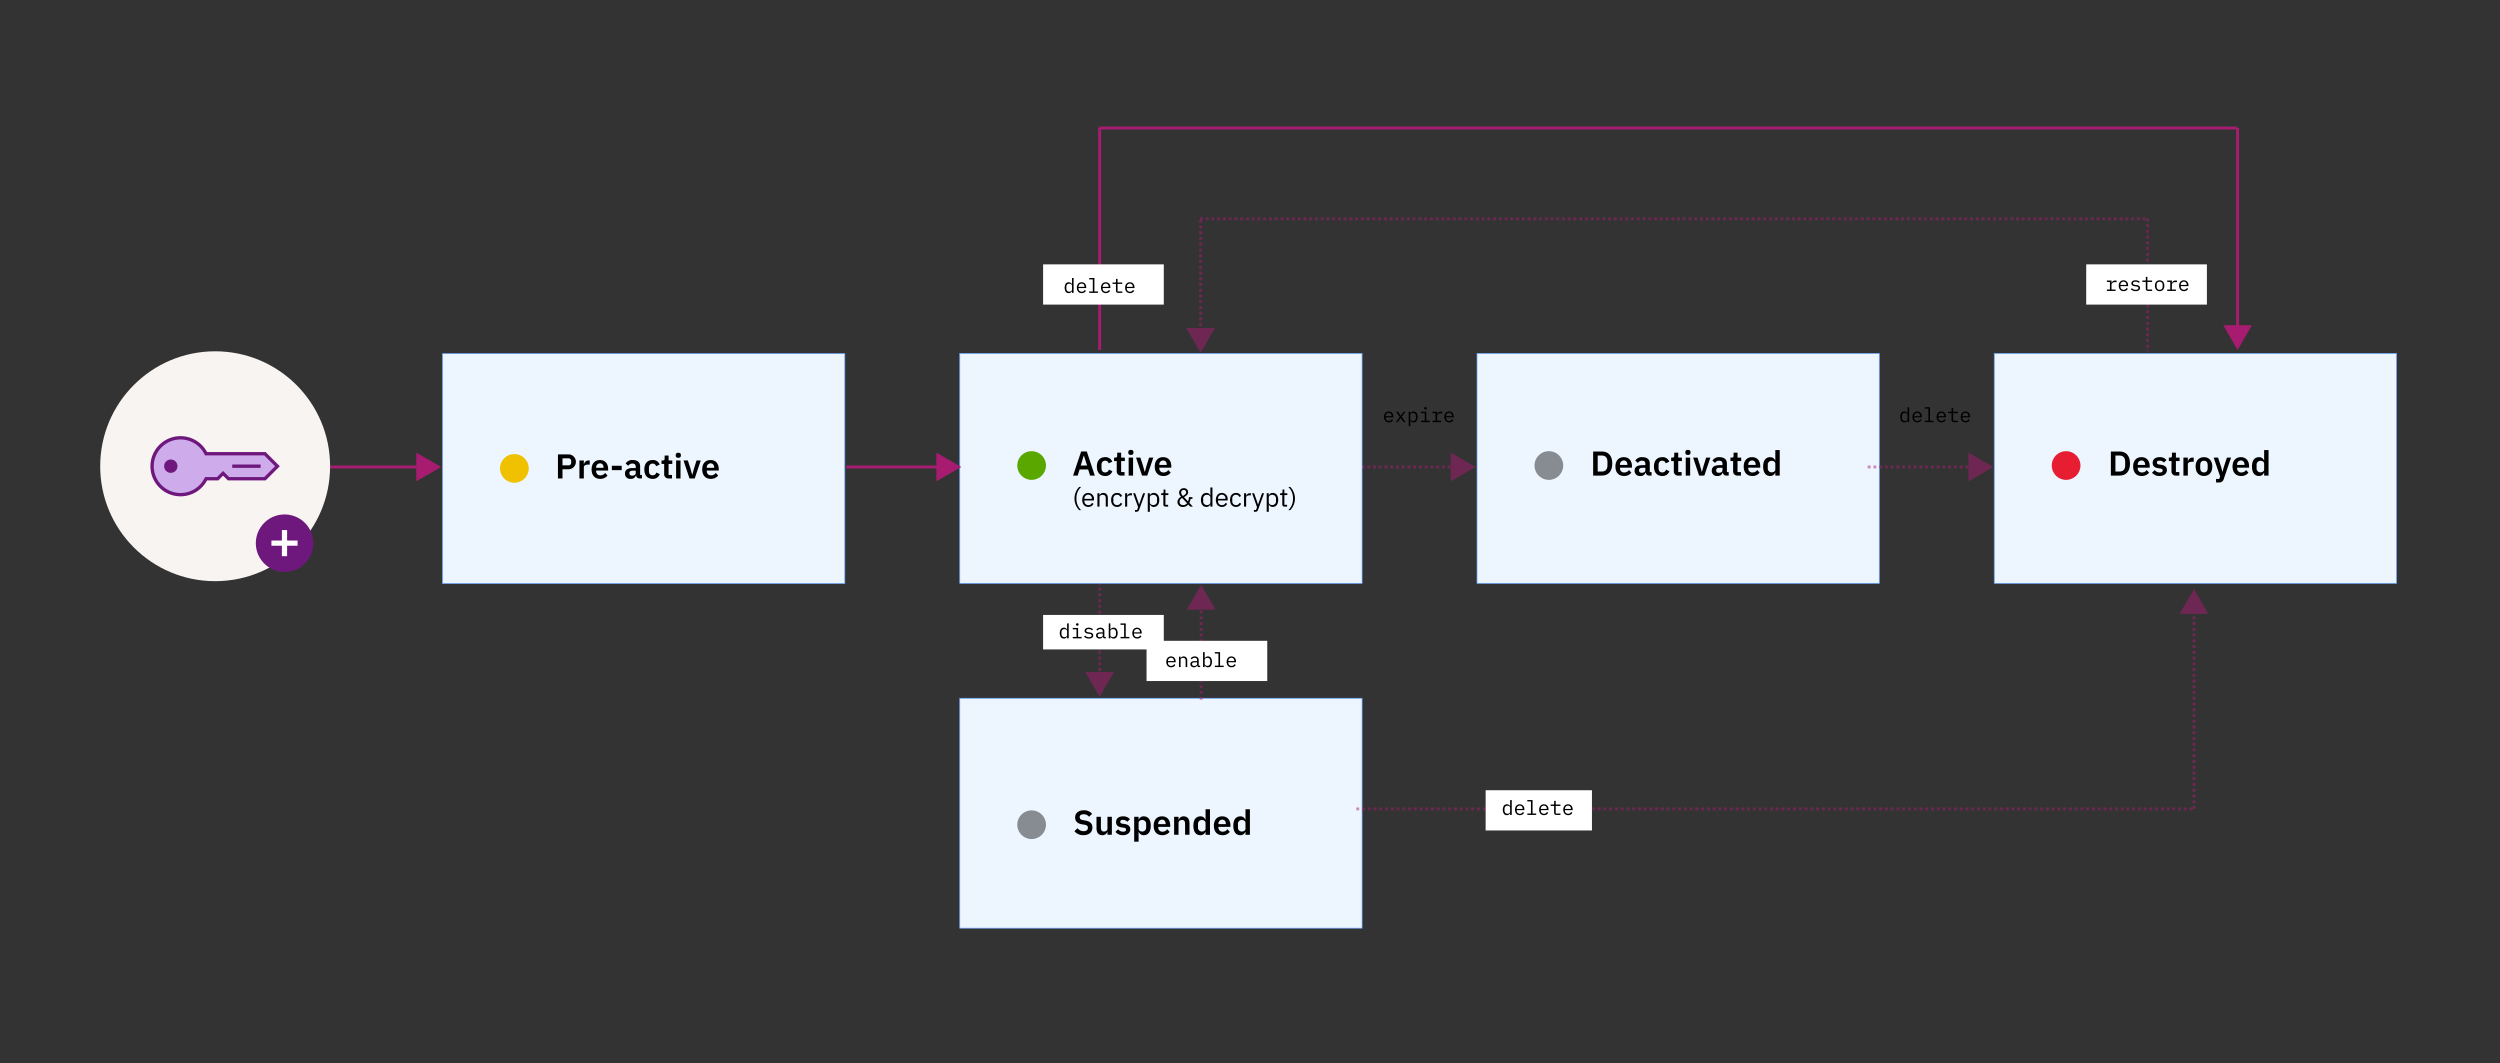 <svg xmlns="http://www.w3.org/2000/svg" width="870" height="370" viewBox="0 0 870 370"><rect x="0" y="0" width="870" height="370" fill="#333333" stroke="none"/><defs><style>.cls-1,.cls-13{opacity:0.5;}.cls-13,.cls-2,.cls-9{fill:none;}.cls-13,.cls-14,.cls-2,.cls-9{stroke:#a71c71;}.cls-13,.cls-14,.cls-2,.cls-4,.cls-9{stroke-miterlimit:10;}.cls-13,.cls-2{stroke-dasharray:1 1;}.cls-14,.cls-3{fill:#a71c71;}.cls-4{fill:#edf5ff;stroke:#69a6ff;stroke-width:0.25px;}.cls-5{fill:#efc100;}.cls-6{fill:#5aa700;}.cls-7{fill:#e71d32;}.cls-8{fill:#868c91;}.cls-10{fill:#f8f4f2;}.cls-11{fill:#fff;}.cls-12{fill:#6e177d;}.cls-15{fill:#ceaceb;}</style></defs><title>key-states</title><g id="Visual"><g class="cls-1"><line class="cls-2" x1="382.677" y1="188.5" x2="382.677" y2="235.324"/><polygon class="cls-3" points="377.691 233.865 382.677 242.5 387.664 233.865 377.691 233.865"/></g><g class="cls-1"><line class="cls-2" x1="469.811" y1="162.5" x2="506.324" y2="162.5"/><polygon class="cls-3" points="504.865 167.486 513.5 162.5 504.865 157.514 504.865 167.486"/></g><rect class="cls-4" x="334" y="243" width="140" height="80"/><rect class="cls-4" x="334" y="123" width="140" height="80"/><rect class="cls-4" x="154" y="123.07" width="140" height="80"/><rect class="cls-4" x="514" y="123" width="140" height="80"/><rect class="cls-4" x="694" y="123" width="140" height="80"/><circle class="cls-5" cx="179" cy="163" r="5"/><circle class="cls-6" cx="359" cy="162" r="5"/><circle class="cls-7" cx="719" cy="162" r="5"/><circle class="cls-8" cx="539" cy="162" r="5"/><line class="cls-3" x1="113.5" y1="162.5" x2="153.5" y2="162.5"/><line class="cls-9" x1="113.5" y1="162.5" x2="146.324" y2="162.5"/><polygon class="cls-3" points="144.865 167.486 153.5 162.5 144.865 157.514 144.865 167.486"/><line class="cls-3" x1="294.496" y1="162.5" x2="334.5" y2="162.5"/><line class="cls-9" x1="294.496" y1="162.5" x2="327.324" y2="162.5"/><polygon class="cls-3" points="325.865 167.486 334.5 162.5 325.865 157.514 325.865 167.486"/><circle class="cls-8" cx="359" cy="287" r="5"/><circle class="cls-10" cx="74.871" cy="162.25" r="40"/><circle class="cls-11" cx="99" cy="189" r="6"/><path class="cls-12" d="M99.03,179.033a10,10,0,1,0,10,10A10.001,10.001,0,0,0,99.03,179.033Zm4.518,10.879H99.912v3.636H98.094v-3.636H94.457v-1.818h3.636v-3.636h1.818v3.636h3.636Z"/><g class="cls-1"><line class="cls-3" x1="418" y1="243.5" x2="418" y2="203.5"/><line class="cls-2" x1="418" y1="243.5" x2="418" y2="210.676"/><polygon class="cls-3" points="422.986 212.135 418 203.5 413.014 212.135 422.986 212.135"/></g><line class="cls-13" x1="472" y1="281.5" x2="763.5" y2="281.5"/><g class="cls-1"><line class="cls-2" x1="763.5" y1="281.5" x2="763.5" y2="212.176"/><polygon class="cls-3" points="768.486 213.635 763.5 205 758.514 213.635 768.486 213.635"/></g><line class="cls-14" x1="382.5" y1="44.558" x2="778.5" y2="44.558"/><line class="cls-3" x1="778.676" y1="44.5" x2="778.676" y2="121.808"/><line class="cls-9" x1="778.676" y1="44.5" x2="778.676" y2="114.632"/><polygon class="cls-3" points="773.689 113.173 778.676 121.808 783.662 113.173 773.689 113.173"/><line class="cls-14" x1="382.676" y1="44.5" x2="382.676" y2="121.808"/><g class="cls-1"><line class="cls-2" x1="417.811" y1="76.5" x2="417.811" y2="115.61"/><polygon class="cls-3" points="412.825 114.151 417.811 122.786 422.798 114.151 412.825 114.151"/></g><g class="cls-1"><line class="cls-2" x1="649.967" y1="162.5" x2="686.479" y2="162.5"/><polygon class="cls-3" points="685.02 167.486 693.656 162.5 685.02 157.514 685.02 167.486"/></g><line class="cls-13" x1="417.604" y1="76.147" x2="747.5" y2="76.147"/><line class="cls-13" x1="747.354" y1="76.004" x2="747.354" y2="122.29"/><path class="cls-15" d="M62.658,152.248a9.77,9.77,0,1,0,8.817,13.957h5.14l.698-1.396.698.698.698.698H91.968l4.187-4.187L91.968,157.83H71.475a9.762,9.762,0,0,0-8.817-5.583"/><path class="cls-12" d="M92.436,157.315l-20.378,0a10.475,10.475,0,1,0,0,9.869l3.929,0,1.645-1.645,1.645,1.645H92.436l4.935-4.935Zm-.482,8.706-12.195,0-1.304-1.304-.822-.822-.822.822-1.304,1.304-3.447,0h-.697l-.329.615a9.309,9.309,0,1,1,0-8.773l.329.614h.697l19.896,0,3.772,3.772Z"/><circle class="cls-12" cx="59.439" cy="162.231" r="2.326"/><rect class="cls-12" x="80.822" y="161.65" width="9.869" height="1.163"/><rect class="cls-11" x="399" y="223" width="42" height="14"/><rect class="cls-11" x="363" y="214" width="42" height="12"/><rect class="cls-11" x="363" y="92" width="42" height="14"/><rect class="cls-11" x="726" y="92" width="42" height="14"/><rect class="cls-11" x="517" y="275" width="37" height="14"/></g><g id="Text"><path d="M194.163,166.498v-8.371h3.766a2.593,2.593,0,0,1,0,5.181h-2.183v3.19Zm1.583-4.558h2.039a.881.881,0,0,0,.983-.947v-.552a.872.872,0,0,0-.983-.935h-2.039Z"/><path d="M201.639,166.498v-6.261h1.535v1.295h.06a1.606,1.606,0,0,1,1.655-1.295h.336v1.451h-.48c-1.031,0-1.571.288-1.571.972v3.838Z"/><path d="M205.875,163.356c0-1.979,1.067-3.262,2.902-3.262,1.955,0,2.854,1.439,2.854,3.154v.503h-4.162v.156a1.39,1.39,0,0,0,1.523,1.511,1.902,1.902,0,0,0,1.595-.852l.828.924a3.099,3.099,0,0,1-2.591,1.151C206.979,166.642,205.875,165.359,205.875,163.356Zm1.595-.648v.096h2.566v-.108c0-.864-.444-1.451-1.235-1.451A1.329,1.329,0,0,0,207.471,162.708Z"/><path d="M212.919,163.607v-1.523h3.43v1.523Z"/><path d="M217.491,164.795c0-1.283.971-1.919,2.674-1.919h1.067V162.42c0-.696-.348-1.103-1.163-1.103a1.63,1.63,0,0,0-1.427.791l-.912-.815a2.636,2.636,0,0,1,2.447-1.199c1.691,0,2.59.803,2.59,2.23v2.951h.624v1.223h-.852a1.139,1.139,0,0,1-1.163-1.079h-.072a1.693,1.693,0,0,1-1.823,1.224A1.775,1.775,0,0,1,217.491,164.795Zm3.742-.168v-.828H220.25c-.803,0-1.199.276-1.199.768v.204c0,.504.348.755.947.755C220.681,165.526,221.233,165.215,221.233,164.627Z"/><path d="M224.223,163.356c0-2.003,1.044-3.262,2.89-3.262a2.421,2.421,0,0,1,2.459,1.583l-1.259.563a1.169,1.169,0,0,0-1.2-.911c-.851,0-1.283.6-1.283,1.475v1.139c0,.875.432,1.463,1.283,1.463a1.339,1.339,0,0,0,1.319-.983l1.176.564a2.447,2.447,0,0,1-2.495,1.655C225.267,166.642,224.223,165.371,224.223,163.356Z"/><path d="M232.753,166.498a1.449,1.449,0,0,1-1.619-1.595v-3.454h-.923v-1.211h.48c.456,0,.6-.216.6-.647v-1.067h1.379v1.715h1.284v1.211h-1.284v3.826h1.188v1.223Z"/><path d="M235.154,158.559v-.24c0-.443.264-.768.9-.768.624,0,.899.324.899.768v.24c0,.443-.276.768-.899.768C235.418,159.326,235.154,159.002,235.154,158.559Zm.132,1.679h1.535v6.261h-1.535Z"/><path d="M239.942,166.498l-2.087-6.261h1.511l.875,2.699.611,2.231h.084l.612-2.231.852-2.699h1.463l-2.099,6.261Z"/><path d="M244.371,163.356c0-1.979,1.067-3.262,2.902-3.262,1.955,0,2.854,1.439,2.854,3.154v.503h-4.162v.156a1.39,1.39,0,0,0,1.523,1.511,1.902,1.902,0,0,0,1.595-.852l.828.924a3.099,3.099,0,0,1-2.591,1.151C245.474,166.642,244.371,165.359,244.371,163.356Zm1.595-.648v.096h2.566v-.108c0-.864-.444-1.451-1.235-1.451A1.329,1.329,0,0,0,245.966,162.708Z"/><path d="M379.344,165.498l-.672-2.135h-2.975l-.659,2.135h-1.607l2.806-8.383h1.968l2.781,8.383Zm-2.135-6.932h-.061l-1.066,3.442h2.207Z"/><path d="M381.711,162.356c0-2.003,1.043-3.262,2.891-3.262a2.421,2.421,0,0,1,2.459,1.583l-1.26.563a1.17,1.17,0,0,0-1.199-.911c-.852,0-1.283.6-1.283,1.475v1.139c0,.875.432,1.463,1.283,1.463a1.337,1.337,0,0,0,1.318-.983l1.176.564a2.446,2.446,0,0,1-2.494,1.655C382.754,165.642,381.711,164.371,381.711,162.356Z"/><path d="M390.241,165.498a1.449,1.449,0,0,1-1.619-1.595v-3.454h-.923v-1.211h.479c.456,0,.6-.216.6-.647v-1.067h1.379v1.715h1.284v1.211h-1.284v3.826h1.188v1.223Z"/><path d="M392.643,157.559v-.24c0-.443.264-.768.899-.768.624,0,.899.324.899.768v.24c0,.443-.275.768-.899.768C392.906,158.326,392.643,158.002,392.643,157.559Zm.132,1.679H394.31v6.261h-1.535Z"/><path d="M397.43,165.498l-2.087-6.261h1.511l.876,2.699.611,2.231h.084l.612-2.231.852-2.699h1.463l-2.1,6.261Z"/><path d="M401.858,162.356c0-1.979,1.067-3.262,2.902-3.262,1.955,0,2.854,1.439,2.854,3.154v.503h-4.162v.156a1.39,1.39,0,0,0,1.524,1.511,1.903,1.903,0,0,0,1.596-.852l.827.924a3.098,3.098,0,0,1-2.591,1.151C402.962,165.642,401.858,164.359,401.858,162.356Zm1.595-.648v.096H406.02v-.108c0-.864-.443-1.451-1.234-1.451A1.329,1.329,0,0,0,403.453,161.708Z"/><path d="M375.556,169.456h.684a5.245,5.245,0,0,0-1.639,3.655v.774a5.271,5.271,0,0,0,1.639,3.646h-.684a5.816,5.816,0,0,1,0-8.076Z"/><path d="M376.617,173.975c0-1.477.828-2.431,2.089-2.431a2.034,2.034,0,0,1,2.008,2.269v.342H377.373v.216a1.316,1.316,0,0,0,1.378,1.405,1.346,1.346,0,0,0,1.278-.801l.514.369a1.95,1.95,0,0,1-1.837,1.062C377.445,176.406,376.617,175.452,376.617,173.975Zm.756-.423v.063H379.94v-.099a1.236,1.236,0,0,0-1.233-1.369A1.321,1.321,0,0,0,377.373,173.552Z"/><path d="M381.9,176.298v-4.646h.721v.756h.035a1.318,1.318,0,0,1,1.315-.864c.955,0,1.558.648,1.558,1.774v2.98h-.72v-2.854c0-.828-.36-1.251-1.054-1.251-.576,0-1.134.288-1.134.882v3.223Z"/><path d="M386.67,173.975c0-1.485.766-2.431,2.07-2.431a1.742,1.742,0,0,1,1.738,1.089l-.604.306a1.119,1.119,0,0,0-1.135-.756,1.248,1.248,0,0,0-1.296,1.395v.792a1.247,1.247,0,0,0,1.296,1.395,1.311,1.311,0,0,0,1.261-.81l.522.351a1.832,1.832,0,0,1-1.783,1.098C387.435,176.406,386.67,175.46,386.67,173.975Z"/><path d="M391.539,176.298v-4.646h.721v.856h.045a1.334,1.334,0,0,1,1.342-.856h.278v.72h-.423c-.774,0-1.242.333-1.242.774v3.151Z"/><path d="M397.795,171.652h.711l-2.079,5.726c-.207.558-.396.72-1.081.72h-.369v-.63h.73l.351-.99-1.737-4.826h.72l1.116,3.16.217.756h.045l.252-.756Z"/><path d="M399.423,171.652h.72v.756h.037a1.356,1.356,0,0,1,1.359-.864c1.16,0,1.891.945,1.891,2.431s-.731,2.431-1.891,2.431a1.399,1.399,0,0,1-1.359-.864h-.037v2.557h-.72Zm3.231,2.719v-.792a1.267,1.267,0,0,0-1.315-1.386c-.656,0-1.197.378-1.197.891v1.728c0,.603.541.945,1.197.945A1.268,1.268,0,0,0,402.654,174.371Z"/><path d="M405.615,176.298a.709.709,0,0,1-.766-.765v-3.25h-.765v-.63h.433c.306,0,.404-.108.404-.423v-.864h.648v1.287h1.018v.63H405.57v3.385h.945v.63Z"/><path d="M413.509,175.56a2.251,2.251,0,0,1-1.827.846,1.734,1.734,0,0,1-1.927-1.737,2.005,2.005,0,0,1,1.287-1.774,2.129,2.129,0,0,1-.711-1.476,1.519,1.519,0,0,1,1.63-1.513,1.372,1.372,0,0,1,1.512,1.351c0,.828-.648,1.296-1.44,1.737l1.413,1.521a4.875,4.875,0,0,0,.297-1.521h1.225v.612h-.639a4.754,4.754,0,0,1-.432,1.387l1.224,1.305h-.936Zm-.405-.432-1.684-1.818a1.362,1.362,0,0,0-.918,1.26v.135c0,.657.486,1.071,1.242,1.071A1.657,1.657,0,0,0,413.103,175.127Zm-2.062-3.772v.108a1.867,1.867,0,0,0,.603,1.125c.568-.306,1.135-.712,1.135-1.207v-.108a.782.782,0,0,0-.856-.765A.843.843,0,0,0,411.042,171.356Z"/><path d="M421.213,175.542h-.036a1.4,1.4,0,0,1-1.359.864c-1.161,0-1.891-.945-1.891-2.431s.729-2.431,1.891-2.431a1.357,1.357,0,0,1,1.359.864h.036v-2.773h.721v6.662h-.721Zm0-.729V173.084c0-.513-.541-.891-1.197-.891a1.267,1.267,0,0,0-1.314,1.386v.792a1.268,1.268,0,0,0,1.314,1.387C420.672,175.758,421.213,175.416,421.213,174.812Z"/><path d="M423.119,173.975c0-1.477.828-2.431,2.089-2.431a2.034,2.034,0,0,1,2.008,2.269v.342H423.875v.216a1.316,1.316,0,0,0,1.378,1.405,1.345,1.345,0,0,0,1.278-.801l.514.369a1.95,1.95,0,0,1-1.837,1.062C423.947,176.406,423.119,175.452,423.119,173.975Zm.756-.423v.063h2.566v-.099a1.236,1.236,0,0,0-1.233-1.369A1.321,1.321,0,0,0,423.875,173.552Z"/><path d="M428.06,173.975c0-1.485.766-2.431,2.07-2.431a1.743,1.743,0,0,1,1.738,1.089l-.604.306a1.12,1.12,0,0,0-1.135-.756,1.248,1.248,0,0,0-1.297,1.395v.792a1.248,1.248,0,0,0,1.297,1.395,1.309,1.309,0,0,0,1.26-.81l.523.351a1.833,1.833,0,0,1-1.783,1.098C428.826,176.406,428.06,175.46,428.06,173.975Z"/><path d="M432.93,176.298v-4.646h.72v.856h.045a1.335,1.335,0,0,1,1.342-.856h.278v.72h-.422c-.775,0-1.243.333-1.243.774v3.151Z"/><path d="M439.185,171.652h.711l-2.08,5.726c-.207.558-.396.72-1.08.72h-.369v-.63h.73l.351-.99-1.737-4.826h.72l1.117,3.16.216.756h.045l.253-.756Z"/><path d="M440.812,171.652h.721v.756h.036a1.357,1.357,0,0,1,1.359-.864c1.161,0,1.891.945,1.891,2.431s-.73,2.431-1.891,2.431a1.4,1.4,0,0,1-1.359-.864h-.036v2.557h-.721Zm3.232,2.719v-.792a1.267,1.267,0,0,0-1.314-1.386c-.657,0-1.197.378-1.197.891v1.728c0,.603.54.945,1.197.945A1.268,1.268,0,0,0,444.045,174.371Z"/><path d="M447.006,176.298a.709.709,0,0,1-.766-.765v-3.25h-.766v-.63h.433c.306,0,.405-.108.405-.423v-.864h.648v1.287h1.017v.63h-1.017v3.385h.945v.63Z"/><path d="M449.012,177.531h-.684a5.274,5.274,0,0,0,1.638-3.646v-.774a5.252,5.252,0,0,0-1.638-3.655h.684a5.819,5.819,0,0,1,0,8.076Z"/><path d="M554.417,157.126h3.046c2.184,0,3.61,1.403,3.61,4.186s-1.427,4.186-3.61,4.186H554.417Zm3.046,6.968c1.176,0,1.932-.695,1.932-2.123v-1.319c0-1.427-.756-2.123-1.932-2.123H556v5.565Z"/><path d="M562.17,162.356c0-1.979,1.066-3.262,2.902-3.262,1.955,0,2.853,1.439,2.853,3.154v.503h-4.161v.156a1.39,1.39,0,0,0,1.522,1.511,1.901,1.901,0,0,0,1.596-.852l.828.924a3.1,3.1,0,0,1-2.592,1.151C563.273,165.642,562.17,164.359,562.17,162.356Zm1.595-.648v.096h2.567v-.108c0-.864-.444-1.451-1.235-1.451A1.329,1.329,0,0,0,563.765,161.708Z"/><path d="M568.842,163.795c0-1.283.971-1.919,2.674-1.919h1.067V161.42c0-.696-.348-1.103-1.163-1.103a1.632,1.632,0,0,0-1.428.791l-.911-.815a2.636,2.636,0,0,1,2.446-1.199c1.692,0,2.591.803,2.591,2.23v2.951h.624v1.223h-.852a1.14,1.14,0,0,1-1.164-1.079h-.071a1.693,1.693,0,0,1-1.823,1.224A1.774,1.774,0,0,1,568.842,163.795Zm3.741-.168v-.828H571.6c-.804,0-1.199.276-1.199.768v.204c0,.504.348.755.947.755C572.031,164.526,572.583,164.215,572.583,163.627Z"/><path d="M575.573,162.356c0-2.003,1.044-3.262,2.891-3.262a2.419,2.419,0,0,1,2.458,1.583l-1.259.563a1.169,1.169,0,0,0-1.199-.911c-.852,0-1.284.6-1.284,1.475v1.139c0,.875.433,1.463,1.284,1.463a1.34,1.34,0,0,0,1.319-.983l1.175.564a2.445,2.445,0,0,1-2.494,1.655C576.617,165.642,575.573,164.371,575.573,162.356Z"/><path d="M584.104,165.498a1.449,1.449,0,0,1-1.619-1.595v-3.454h-.924v-1.211h.48c.455,0,.6-.216.6-.647v-1.067H584.02v1.715h1.283v1.211H584.02v3.826h1.188v1.223Z"/><path d="M586.504,157.559v-.24c0-.443.265-.768.9-.768.623,0,.899.324.899.768v.24c0,.443-.276.768-.899.768C586.769,158.326,586.504,158.002,586.504,157.559Zm.133,1.679h1.535v6.261h-1.535Z"/><path d="M591.292,165.498l-2.087-6.261h1.512l.875,2.699.611,2.231h.084l.611-2.231.852-2.699h1.464l-2.099,6.261Z"/><path d="M595.686,163.795c0-1.283.971-1.919,2.674-1.919h1.067V161.42c0-.696-.348-1.103-1.163-1.103a1.632,1.632,0,0,0-1.428.791l-.911-.815a2.636,2.636,0,0,1,2.446-1.199c1.691,0,2.591.803,2.591,2.23v2.951h.624v1.223h-.852a1.14,1.14,0,0,1-1.164-1.079h-.071a1.693,1.693,0,0,1-1.823,1.224A1.774,1.774,0,0,1,595.686,163.795Zm3.741-.168v-.828h-.983c-.804,0-1.199.276-1.199.768v.204c0,.504.348.755.947.755C598.875,164.526,599.427,164.215,599.427,163.627Z"/><path d="M604.743,165.498a1.449,1.449,0,0,1-1.619-1.595v-3.454h-.923v-1.211h.48c.456,0,.6-.216.6-.647v-1.067h1.379v1.715h1.284v1.211h-1.284v3.826h1.188v1.223Z"/><path d="M606.809,162.356c0-1.979,1.067-3.262,2.902-3.262,1.955,0,2.854,1.439,2.854,3.154v.503h-4.161v.156a1.39,1.39,0,0,0,1.522,1.511,1.898,1.898,0,0,0,1.595-.852l.828.924a3.1,3.1,0,0,1-2.591,1.151C607.912,165.642,606.809,164.359,606.809,162.356Zm1.596-.648v.096h2.566v-.108c0-.864-.444-1.451-1.236-1.451A1.329,1.329,0,0,0,608.404,161.708Z"/><path d="M617.811,164.455H617.75a1.759,1.759,0,0,1-1.727,1.188c-1.572,0-2.447-1.188-2.447-3.286,0-2.087.875-3.262,2.447-3.262a1.723,1.723,0,0,1,1.727,1.175h.06v-3.646h1.535v8.875h-1.535Zm0-1.103V161.36c0-.612-.564-1.007-1.296-1.007a1.333,1.333,0,0,0-1.331,1.475v1.08a1.323,1.323,0,0,0,1.331,1.463C617.246,164.371,617.811,163.999,617.811,163.351Z"/><path d="M734.583,157.126h3.046c2.184,0,3.61,1.403,3.61,4.186s-1.427,4.186-3.61,4.186H734.583Zm3.046,6.968c1.176,0,1.932-.695,1.932-2.123v-1.319c0-1.427-.756-2.123-1.932-2.123H736.166v5.565Z"/><path d="M742.335,162.356c0-1.979,1.067-3.262,2.902-3.262,1.955,0,2.854,1.439,2.854,3.154v.503H743.93v.156a1.39,1.39,0,0,0,1.523,1.511,1.902,1.902,0,0,0,1.596-.852l.827.924a3.1,3.1,0,0,1-2.591,1.151C743.438,165.642,742.335,164.359,742.335,162.356Zm1.595-.648v.096h2.567v-.108c0-.864-.444-1.451-1.235-1.451A1.329,1.329,0,0,0,743.93,161.708Z"/><path d="M748.911,164.491l.936-.912a2.201,2.201,0,0,0,1.715.852c.732,0,1.044-.276,1.044-.72,0-.36-.216-.587-.768-.66l-.624-.084c-1.343-.168-2.087-.755-2.087-1.895,0-1.211.947-1.979,2.375-1.979a2.983,2.983,0,0,1,2.446.983l-.899.899a2.067,2.067,0,0,0-1.499-.672c-.659,0-.947.264-.947.648,0,.42.228.611.816.708l.636.084c1.367.192,2.026.804,2.026,1.847,0,1.211-1.02,2.051-2.578,2.051A3.18,3.18,0,0,1,748.911,164.491Z"/><path d="M757.298,165.498a1.449,1.449,0,0,1-1.619-1.595v-3.454h-.924v-1.211h.48c.456,0,.6-.216.6-.647v-1.067h1.38v1.715h1.283v1.211h-1.283v3.826h1.188v1.223Z"/><path d="M759.831,165.498v-6.261h1.535v1.295h.06a1.606,1.606,0,0,1,1.655-1.295h.336v1.451h-.48c-1.032,0-1.571.288-1.571.972v3.838Z"/><path d="M764.067,162.356c0-2.003,1.115-3.262,2.902-3.262,1.799,0,2.914,1.259,2.914,3.262,0,2.015-1.115,3.286-2.914,3.286C765.183,165.642,764.067,164.371,764.067,162.356Zm4.21.587V161.78c0-.936-.504-1.451-1.308-1.451-.792,0-1.295.516-1.295,1.451v1.163c0,.948.503,1.463,1.295,1.463C767.773,164.407,768.277,163.891,768.277,162.943Z"/><path d="M774.973,159.237h1.439l-2.519,7.376a1.617,1.617,0,0,1-1.786,1.284h-.924v-1.224h1.127l.288-.875-2.242-6.561h1.522l1.092,3.311.407,1.583h.072l.432-1.583Z"/><path d="M776.919,162.356c0-1.979,1.067-3.262,2.902-3.262,1.955,0,2.854,1.439,2.854,3.154v.503h-4.162v.156a1.39,1.39,0,0,0,1.523,1.511,1.903,1.903,0,0,0,1.596-.852l.827.924a3.1,3.1,0,0,1-2.591,1.151C778.023,165.642,776.919,164.359,776.919,162.356Zm1.595-.648v.096h2.567v-.108c0-.864-.444-1.451-1.235-1.451A1.329,1.329,0,0,0,778.514,161.708Z"/><path d="M787.921,164.455h-.06a1.76,1.76,0,0,1-1.728,1.188c-1.571,0-2.446-1.188-2.446-3.286,0-2.087.875-3.262,2.446-3.262a1.725,1.725,0,0,1,1.728,1.175h.06v-3.646h1.535v8.875h-1.535Zm0-1.103V161.36c0-.612-.564-1.007-1.295-1.007a1.333,1.333,0,0,0-1.332,1.475v1.08a1.323,1.323,0,0,0,1.332,1.463C787.357,164.371,787.921,163.999,787.921,163.351Z"/><path d="M373.901,289.25l1.067-1.031a2.726,2.726,0,0,0,2.146,1.031c.972,0,1.476-.467,1.476-1.175,0-.564-.264-.911-1.14-1.067l-.791-.12c-1.691-.264-2.507-1.067-2.507-2.435,0-1.5,1.163-2.471,3.034-2.471a3.517,3.517,0,0,1,2.866,1.235l-1.079,1.019a2.229,2.229,0,0,0-1.871-.863c-.899,0-1.367.36-1.367.983,0,.636.359.899,1.164,1.044l.779.144c1.69.3,2.482,1.055,2.482,2.435,0,1.583-1.14,2.663-3.143,2.663A3.885,3.885,0,0,1,373.901,289.25Z"/><path d="M385.394,289.455h-.06a1.699,1.699,0,0,1-1.751,1.188c-1.283,0-2.003-.888-2.003-2.447v-3.958h1.535V288.04c0,.863.323,1.331,1.056,1.331.611,0,1.223-.324,1.223-.996v-4.138H386.93v6.261h-1.535Z"/><path d="M388.169,289.491l.936-.912a2.2,2.2,0,0,0,1.716.852c.731,0,1.043-.276,1.043-.72,0-.36-.217-.587-.768-.66l-.624-.084c-1.343-.168-2.087-.755-2.087-1.895,0-1.211.947-1.979,2.375-1.979a2.988,2.988,0,0,1,2.447.983l-.9.9a2.066,2.066,0,0,0-1.499-.672c-.659,0-.947.264-.947.648,0,.42.228.611.815.708l.636.084c1.367.192,2.026.804,2.026,1.847,0,1.211-1.02,2.051-2.578,2.051A3.18,3.18,0,0,1,388.169,289.491Z"/><path d="M394.697,284.237h1.535v1.032h.048a1.734,1.734,0,0,1,1.728-1.175c1.582,0,2.458,1.175,2.458,3.262,0,2.099-.876,3.286-2.458,3.286a1.769,1.769,0,0,1-1.728-1.188h-.048v3.442h-1.535Zm4.162,3.67v-1.08a1.343,1.343,0,0,0-1.344-1.475c-.731,0-1.283.396-1.283,1.007v1.991c0,.648.552,1.02,1.283,1.02A1.332,1.332,0,0,0,398.859,287.908Z"/><path d="M401.477,287.356c0-1.979,1.068-3.262,2.902-3.262,1.955,0,2.856,1.439,2.856,3.154v.503h-4.162v.156a1.39,1.39,0,0,0,1.523,1.511,1.899,1.899,0,0,0,1.595-.852l.827.924a3.098,3.098,0,0,1-2.59,1.151C402.58,290.642,401.477,289.359,401.477,287.356Zm1.596-.648v.096h2.566v-.108c0-.864-.443-1.451-1.235-1.451A1.329,1.329,0,0,0,403.072,286.708Z"/><path d="M408.593,290.498v-6.261h1.535v1.044h.06a1.728,1.728,0,0,1,1.752-1.187c1.283,0,2.002.887,2.002,2.446v3.958h-1.535v-3.802c0-.888-.3-1.343-1.031-1.343-.636,0-1.247.336-1.247,1.007v4.138Z"/><path d="M419.535,289.455h-.061a1.759,1.759,0,0,1-1.727,1.188c-1.572,0-2.447-1.188-2.447-3.286,0-2.087.875-3.262,2.447-3.262a1.723,1.723,0,0,1,1.727,1.175h.061v-3.646H421.07v8.875h-1.535Zm0-1.103V286.36c0-.612-.565-1.007-1.296-1.007a1.333,1.333,0,0,0-1.331,1.475v1.08a1.323,1.323,0,0,0,1.331,1.463C418.971,289.371,419.535,288.999,419.535,288.351Z"/><path d="M422.429,287.356c0-1.979,1.067-3.262,2.902-3.262,1.955,0,2.854,1.439,2.854,3.154v.503h-4.162v.156a1.39,1.39,0,0,0,1.524,1.511,1.903,1.903,0,0,0,1.596-.852l.827.924a3.098,3.098,0,0,1-2.591,1.151C423.532,290.642,422.429,289.359,422.429,287.356Zm1.595-.648v.096H426.59v-.108c0-.864-.443-1.451-1.234-1.451A1.33,1.33,0,0,0,424.023,286.708Z"/><path d="M433.431,289.455h-.06a1.76,1.76,0,0,1-1.728,1.188c-1.571,0-2.446-1.188-2.446-3.286,0-2.087.875-3.262,2.446-3.262a1.725,1.725,0,0,1,1.728,1.175h.06v-3.646h1.535v8.875h-1.535Zm0-1.103V286.36c0-.612-.564-1.007-1.296-1.007a1.333,1.333,0,0,0-1.33,1.475v1.08a1.322,1.322,0,0,0,1.33,1.463C432.867,289.371,433.431,288.999,433.431,288.351Z"/><path d="M371.352,221.545h-.027a1.171,1.171,0,0,1-1.113.672,1.226,1.226,0,0,1-1.039-.497,2.775,2.775,0,0,1,0-2.786,1.227,1.227,0,0,1,1.039-.497,1.17,1.17,0,0,1,1.113.672h.027v-2.156h.56v5.18h-.56Zm-.924.175a1.273,1.273,0,0,0,.357-.049.916.916,0,0,0,.294-.144.699.699,0,0,0,.199-.231.665.665,0,0,0,.073-.318v-1.302a.664.664,0,0,0-.073-.318.695.695,0,0,0-.199-.231.916.916,0,0,0-.294-.144,1.273,1.273,0,0,0-.357-.049.974.974,0,0,0-.76.298,1.128,1.128,0,0,0-.269.788v.616a1.128,1.128,0,0,0,.269.788A.974.974,0,0,0,370.428,221.72Z"/><path d="M373.319,221.65h1.302v-2.646h-1.302v-.483h1.861V221.65h1.219v.483h-3.08Zm1.582-3.927a.463.463,0,0,1-.343-.102.352.352,0,0,1-.099-.255v-.112a.353.353,0,0,1,.099-.255.629.629,0,0,1,.685,0,.352.352,0,0,1,.098.255v.112a.351.351,0,0,1-.098.255A.466.466,0,0,1,374.901,217.723Z"/><path d="M378.918,222.217a2.279,2.279,0,0,1-.977-.192,2.145,2.145,0,0,1-.696-.515l.378-.329a1.925,1.925,0,0,0,.567.42,1.707,1.707,0,0,0,.742.147,1.403,1.403,0,0,0,.69-.151.503.503,0,0,0,.27-.472.478.478,0,0,0-.053-.235.408.408,0,0,0-.144-.15.794.794,0,0,0-.203-.087,2.268,2.268,0,0,0-.238-.053l-.566-.084c-.126-.018-.263-.044-.409-.077a1.367,1.367,0,0,1-.403-.158.94.94,0,0,1-.304-.29.834.834,0,0,1-.123-.476.928.928,0,0,1,.413-.808,1.386,1.386,0,0,1,.462-.203,2.393,2.393,0,0,1,.581-.066,2.156,2.156,0,0,1,.851.154,1.833,1.833,0,0,1,.619.427l-.363.343a1.232,1.232,0,0,0-.158-.158,1.101,1.101,0,0,0-.23-.147,1.505,1.505,0,0,0-.318-.108,1.893,1.893,0,0,0-.42-.042,1.211,1.211,0,0,0-.655.147.525.525,0,0,0-.175.662.405.405,0,0,0,.144.15.773.773,0,0,0,.207.087q.114.032.234.053l.566.084q.196.028.413.077a1.374,1.374,0,0,1,.399.157.961.961,0,0,1,.305.291.844.844,0,0,1,.122.476.96.96,0,0,1-.416.833A1.893,1.893,0,0,1,378.918,222.217Z"/><path d="M384.441,222.133a.578.578,0,0,1-.469-.168.811.811,0,0,1-.175-.42h-.035a1.01,1.01,0,0,1-.382.493,1.23,1.23,0,0,1-.703.179,1.326,1.326,0,0,1-.903-.294,1.015,1.015,0,0,1-.336-.805.912.912,0,0,1,.367-.777,2.017,2.017,0,0,1,1.187-.273h.77v-.355a.753.753,0,0,0-.225-.595.928.928,0,0,0-.637-.198,1.113,1.113,0,0,0-.595.144,1.081,1.081,0,0,0-.371.388l-.378-.28a1.287,1.287,0,0,1,.189-.274,1.214,1.214,0,0,1,.295-.237,1.598,1.598,0,0,1,.399-.164,1.918,1.918,0,0,1,.497-.06,1.497,1.497,0,0,1,1.012.323,1.122,1.122,0,0,1,.374.897V221.65h.504v.483Zm-1.666-.385a1.393,1.393,0,0,0,.396-.053,1.153,1.153,0,0,0,.311-.14.659.659,0,0,0,.207-.21.502.502,0,0,0,.073-.262v-.595h-.77a1.467,1.467,0,0,0-.734.14.447.447,0,0,0-.231.406v.147a.489.489,0,0,0,.199.424A.928.928,0,0,0,382.775,221.748Z"/><path d="M385.842,216.953h.56v2.156h.028a1.17,1.17,0,0,1,1.113-.672,1.227,1.227,0,0,1,1.039.497,2.775,2.775,0,0,1,0,2.786,1.226,1.226,0,0,1-1.039.497,1.171,1.171,0,0,1-1.113-.672h-.028v.588h-.56Zm1.484,4.767a.972.972,0,0,0,.759-.297,1.129,1.129,0,0,0,.27-.788v-.616a1.129,1.129,0,0,0-.27-.788.972.972,0,0,0-.759-.298,1.272,1.272,0,0,0-.357.049.906.906,0,0,0-.294.144.695.695,0,0,0-.199.231.653.653,0,0,0-.074.318v1.302a.654.654,0,0,0,.074.318.699.699,0,0,0,.199.231.906.906,0,0,0,.294.144A1.272,1.272,0,0,0,387.326,221.72Z"/><path d="M389.937,221.65h1.261V217.436h-1.261v-.483h1.82V221.65h1.26v.483h-3.08Z"/><path d="M395.739,222.217a1.775,1.775,0,0,1-.703-.133,1.469,1.469,0,0,1-.532-.382,1.718,1.718,0,0,1-.34-.595,2.376,2.376,0,0,1-.119-.773,2.352,2.352,0,0,1,.123-.784,1.798,1.798,0,0,1,.339-.599,1.461,1.461,0,0,1,.521-.381,1.677,1.677,0,0,1,.676-.133,1.606,1.606,0,0,1,.661.133,1.479,1.479,0,0,1,.508.368,1.636,1.636,0,0,1,.322.556,2.153,2.153,0,0,1,.112.707v.266h-2.675v.168a1.244,1.244,0,0,0,.077.441,1.008,1.008,0,0,0,.221.35.976.976,0,0,0,.35.228,1.255,1.255,0,0,0,.459.081,1.158,1.158,0,0,0,.63-.168,1.089,1.089,0,0,0,.406-.462l.413.28a1.343,1.343,0,0,1-.536.599A1.685,1.685,0,0,1,395.739,222.217Zm-.035-3.318a1.07,1.07,0,0,0-.427.084,1.036,1.036,0,0,0-.34.231,1.053,1.053,0,0,0-.224.347,1.158,1.158,0,0,0-.081.438v.049h2.072V219.97a1.231,1.231,0,0,0-.073-.434,1.06,1.06,0,0,0-.203-.339.872.872,0,0,0-.315-.221A1.055,1.055,0,0,0,395.704,218.899Z"/><path d="M407.563,232.217a1.775,1.775,0,0,1-.703-.133,1.469,1.469,0,0,1-.532-.382,1.72,1.72,0,0,1-.34-.595,2.564,2.564,0,0,1,.004-1.558,1.796,1.796,0,0,1,.339-.599,1.46,1.46,0,0,1,.521-.381,1.677,1.677,0,0,1,.676-.133,1.607,1.607,0,0,1,.661.133,1.481,1.481,0,0,1,.508.368,1.637,1.637,0,0,1,.322.556,2.151,2.151,0,0,1,.112.707v.266H406.457v.168a1.244,1.244,0,0,0,.077.441,1.008,1.008,0,0,0,.221.35.976.976,0,0,0,.35.228,1.255,1.255,0,0,0,.459.081,1.159,1.159,0,0,0,.63-.168,1.089,1.089,0,0,0,.406-.462l.413.28a1.343,1.343,0,0,1-.536.599A1.685,1.685,0,0,1,407.563,232.217Zm-.035-3.318a1.069,1.069,0,0,0-.427.084,1.035,1.035,0,0,0-.34.231,1.053,1.053,0,0,0-.224.347,1.158,1.158,0,0,0-.081.438v.049h2.072V229.97a1.233,1.233,0,0,0-.073-.434,1.06,1.06,0,0,0-.203-.339.872.872,0,0,0-.315-.221A1.054,1.054,0,0,0,407.528,228.899Z"/><path d="M410.286,232.133V228.521h.561v.588h.028a1.435,1.435,0,0,1,.14-.255.903.903,0,0,1,.206-.214,1.044,1.044,0,0,1,.291-.147,1.246,1.246,0,0,1,.392-.056,1.198,1.198,0,0,1,.91.36,1.42,1.42,0,0,1,.343,1.018v2.317h-.56v-2.219a1.079,1.079,0,0,0-.217-.738.813.813,0,0,0-.638-.242,1.299,1.299,0,0,0-.328.042.942.942,0,0,0-.287.127.636.636,0,0,0-.203.217.601.601,0,0,0-.077.308v2.506Z"/><path d="M417.265,232.133a.578.578,0,0,1-.469-.168.811.811,0,0,1-.175-.42h-.035a1.01,1.01,0,0,1-.382.493,1.23,1.23,0,0,1-.703.179,1.326,1.326,0,0,1-.903-.294,1.015,1.015,0,0,1-.336-.805.912.912,0,0,1,.367-.777,2.017,2.017,0,0,1,1.187-.273h.77v-.355a.753.753,0,0,0-.225-.595.928.928,0,0,0-.637-.198,1.113,1.113,0,0,0-.595.144,1.081,1.081,0,0,0-.371.388l-.378-.28a1.283,1.283,0,0,1,.188-.274,1.215,1.215,0,0,1,.295-.237,1.599,1.599,0,0,1,.398-.164,1.918,1.918,0,0,1,.497-.06,1.497,1.497,0,0,1,1.012.323,1.123,1.123,0,0,1,.374.897V231.65h.504v.483Zm-1.666-.385a1.392,1.392,0,0,0,.396-.053,1.154,1.154,0,0,0,.312-.14.658.658,0,0,0,.207-.21.502.502,0,0,0,.073-.262v-.595h-.77a1.467,1.467,0,0,0-.734.14.447.447,0,0,0-.232.406v.147a.489.489,0,0,0,.199.424A.928.928,0,0,0,415.599,231.748Z"/><path d="M418.665,226.953h.56v2.156h.028a1.17,1.17,0,0,1,1.113-.672,1.227,1.227,0,0,1,1.039.497,2.775,2.775,0,0,1,0,2.786,1.226,1.226,0,0,1-1.039.497,1.171,1.171,0,0,1-1.113-.672h-.028v.588h-.56Zm1.484,4.767a.972.972,0,0,0,.759-.297,1.128,1.128,0,0,0,.27-.788v-.616a1.128,1.128,0,0,0-.27-.788.972.972,0,0,0-.759-.298,1.272,1.272,0,0,0-.357.049.907.907,0,0,0-.294.144.698.698,0,0,0-.199.231.653.653,0,0,0-.074.318v1.302a.654.654,0,0,0,.074.318.702.702,0,0,0,.199.231.907.907,0,0,0,.294.144A1.272,1.272,0,0,0,420.149,231.72Z"/><path d="M422.76,231.65h1.261V227.436H422.76v-.483h1.82V231.65h1.26v.483h-3.08Z"/><path d="M428.563,232.217a1.775,1.775,0,0,1-.703-.133,1.469,1.469,0,0,1-.532-.382,1.72,1.72,0,0,1-.34-.595,2.564,2.564,0,0,1,.004-1.558,1.796,1.796,0,0,1,.339-.599,1.46,1.46,0,0,1,.521-.381,1.677,1.677,0,0,1,.676-.133,1.607,1.607,0,0,1,.661.133,1.481,1.481,0,0,1,.508.368,1.637,1.637,0,0,1,.322.556,2.151,2.151,0,0,1,.112.707v.266H427.457v.168a1.244,1.244,0,0,0,.077.441,1.008,1.008,0,0,0,.221.35.976.976,0,0,0,.35.228,1.255,1.255,0,0,0,.459.081,1.159,1.159,0,0,0,.63-.168,1.089,1.089,0,0,0,.406-.462l.413.28a1.343,1.343,0,0,1-.536.599A1.685,1.685,0,0,1,428.563,232.217Zm-.035-3.318a1.069,1.069,0,0,0-.427.084,1.035,1.035,0,0,0-.34.231,1.053,1.053,0,0,0-.224.347,1.158,1.158,0,0,0-.081.438v.049h2.072V229.97a1.233,1.233,0,0,0-.073-.434,1.06,1.06,0,0,0-.203-.339.872.872,0,0,0-.315-.221A1.054,1.054,0,0,0,428.528,228.899Z"/><path d="M373.05,101.335h-.027a1.171,1.171,0,0,1-1.113.672,1.226,1.226,0,0,1-1.039-.497,2.775,2.775,0,0,1,0-2.786,1.227,1.227,0,0,1,1.039-.496,1.17,1.17,0,0,1,1.113.672h.027V96.743h.561v5.18H373.05Zm-.924.175a1.269,1.269,0,0,0,.357-.049.915.915,0,0,0,.294-.143.702.702,0,0,0,.199-.231.665.665,0,0,0,.073-.318V99.466a.663.663,0,0,0-.073-.318.697.697,0,0,0-.199-.231.917.917,0,0,0-.294-.144,1.272,1.272,0,0,0-.357-.049.974.974,0,0,0-.76.298,1.127,1.127,0,0,0-.269.788v.616a1.127,1.127,0,0,0,.269.788A.974.974,0,0,0,372.126,101.51Z"/><path d="M376.438,102.007a1.775,1.775,0,0,1-.703-.133,1.469,1.469,0,0,1-.532-.382,1.721,1.721,0,0,1-.34-.595,2.564,2.564,0,0,1,.004-1.558,1.796,1.796,0,0,1,.339-.599,1.459,1.459,0,0,1,.521-.381,1.677,1.677,0,0,1,.676-.133,1.607,1.607,0,0,1,.661.133,1.48,1.48,0,0,1,.508.368,1.638,1.638,0,0,1,.322.556,2.151,2.151,0,0,1,.112.707v.266H375.332v.168a1.244,1.244,0,0,0,.077.441,1.006,1.006,0,0,0,.221.35.976.976,0,0,0,.35.228,1.255,1.255,0,0,0,.459.081,1.159,1.159,0,0,0,.63-.168,1.089,1.089,0,0,0,.406-.462l.413.28a1.343,1.343,0,0,1-.536.599A1.686,1.686,0,0,1,376.438,102.007Zm-.035-3.318a1.069,1.069,0,0,0-.427.084,1.036,1.036,0,0,0-.34.231,1.054,1.054,0,0,0-.224.347,1.157,1.157,0,0,0-.081.438v.049h2.072V99.76a1.233,1.233,0,0,0-.073-.434,1.059,1.059,0,0,0-.203-.339.874.874,0,0,0-.315-.221A1.056,1.056,0,0,0,376.403,98.689Z"/><path d="M379.034,101.44h1.261V97.226h-1.261v-.483h1.82V101.44h1.26v.483h-3.08Z"/><path d="M384.838,102.007a1.775,1.775,0,0,1-.703-.133,1.47,1.47,0,0,1-.532-.382,1.721,1.721,0,0,1-.34-.595,2.566,2.566,0,0,1,.004-1.558,1.798,1.798,0,0,1,.339-.599,1.459,1.459,0,0,1,.521-.381,1.677,1.677,0,0,1,.676-.133,1.607,1.607,0,0,1,.661.133,1.48,1.48,0,0,1,.508.368,1.637,1.637,0,0,1,.322.556,2.151,2.151,0,0,1,.112.707v.266h-2.675v.168a1.244,1.244,0,0,0,.077.441,1.008,1.008,0,0,0,.221.35.976.976,0,0,0,.35.228,1.255,1.255,0,0,0,.459.081,1.159,1.159,0,0,0,.63-.168,1.089,1.089,0,0,0,.406-.462l.413.28a1.343,1.343,0,0,1-.536.599A1.686,1.686,0,0,1,384.838,102.007Zm-.035-3.318a1.069,1.069,0,0,0-.427.084,1.036,1.036,0,0,0-.34.231,1.054,1.054,0,0,0-.224.347,1.157,1.157,0,0,0-.081.438v.049h2.072V99.76a1.233,1.233,0,0,0-.073-.434,1.059,1.059,0,0,0-.203-.339.874.874,0,0,0-.315-.221A1.056,1.056,0,0,0,384.803,98.689Z"/><path d="M389.15,101.923a.744.744,0,0,1-.606-.23.893.893,0,0,1-.193-.594V98.794h-1.203V98.311h.895a.275.275,0,0,0,.329-.329v-.945h.539V98.311h1.645v.483h-1.645v2.646h1.645v.483Z"/><path d="M393.238,102.007a1.775,1.775,0,0,1-.703-.133,1.469,1.469,0,0,1-.532-.382,1.721,1.721,0,0,1-.34-.595,2.564,2.564,0,0,1,.004-1.558,1.796,1.796,0,0,1,.339-.599,1.459,1.459,0,0,1,.521-.381,1.678,1.678,0,0,1,.676-.133,1.607,1.607,0,0,1,.661.133,1.48,1.48,0,0,1,.508.368,1.638,1.638,0,0,1,.322.556,2.151,2.151,0,0,1,.112.707v.266h-2.675v.168a1.244,1.244,0,0,0,.077.441,1.006,1.006,0,0,0,.221.35.976.976,0,0,0,.35.228,1.255,1.255,0,0,0,.459.081,1.159,1.159,0,0,0,.63-.168,1.089,1.089,0,0,0,.406-.462l.413.28a1.343,1.343,0,0,1-.536.599A1.686,1.686,0,0,1,393.238,102.007Zm-.035-3.318a1.069,1.069,0,0,0-.427.084,1.036,1.036,0,0,0-.34.231,1.054,1.054,0,0,0-.224.347,1.157,1.157,0,0,0-.081.438v.049h2.072V99.76a1.233,1.233,0,0,0-.073-.434,1.059,1.059,0,0,0-.203-.339.874.874,0,0,0-.315-.221A1.056,1.056,0,0,0,393.203,98.689Z"/><path d="M733.193,100.757H734.25v-2.646h-1.057v-.483h1.617v.91h.035a1.204,1.204,0,0,1,.424-.668,1.258,1.258,0,0,1,.795-.241h.504v.56h-.68a1.098,1.098,0,0,0-.781.279.963.963,0,0,0-.297.733v1.557h1.4v.483h-3.018Z"/><path d="M739.018,101.324a1.775,1.775,0,0,1-.703-.133,1.474,1.474,0,0,1-.531-.382,1.689,1.689,0,0,1-.34-.595,2.564,2.564,0,0,1,.004-1.558,1.777,1.777,0,0,1,.338-.599,1.459,1.459,0,0,1,.521-.381,1.681,1.681,0,0,1,.676-.133,1.615,1.615,0,0,1,.662.133,1.488,1.488,0,0,1,.508.368,1.67,1.67,0,0,1,.322.556,2.154,2.154,0,0,1,.111.707v.266h-2.674v.168a1.244,1.244,0,0,0,.076.441,1.021,1.021,0,0,0,.221.35.985.985,0,0,0,.35.228,1.259,1.259,0,0,0,.459.081,1.161,1.161,0,0,0,.631-.168,1.09,1.09,0,0,0,.406-.462l.412.28a1.341,1.341,0,0,1-.535.599A1.692,1.692,0,0,1,739.018,101.324Zm-.035-3.318a1.065,1.065,0,0,0-.426.084,1.037,1.037,0,0,0-.34.231,1.072,1.072,0,0,0-.225.347,1.177,1.177,0,0,0-.08.438v.049h2.072v-.077a1.233,1.233,0,0,0-.074-.434,1.059,1.059,0,0,0-.203-.339.87.87,0,0,0-.314-.221A1.056,1.056,0,0,0,738.982,98.006Z"/><path d="M743.195,101.324a2.28,2.28,0,0,1-.977-.192,2.152,2.152,0,0,1-.695-.515l.377-.329a1.938,1.938,0,0,0,.568.42,1.702,1.702,0,0,0,.742.147,1.403,1.403,0,0,0,.69-.151.503.503,0,0,0,.27-.472.478.478,0,0,0-.053-.235.411.411,0,0,0-.144-.15.782.782,0,0,0-.203-.087,2.267,2.267,0,0,0-.238-.053l-.566-.084c-.125-.019-.262-.044-.408-.077a1.373,1.373,0,0,1-.404-.158.93.93,0,0,1-.303-.29.834.834,0,0,1-.123-.476.924.924,0,0,1,.412-.808,1.387,1.387,0,0,1,.463-.203,2.385,2.385,0,0,1,.58-.067,2.155,2.155,0,0,1,.852.154,1.832,1.832,0,0,1,.619.427l-.363.343a1.377,1.377,0,0,0-.158-.158,1.124,1.124,0,0,0-.231-.147,1.523,1.523,0,0,0-.318-.108,1.904,1.904,0,0,0-.42-.042,1.214,1.214,0,0,0-.656.147.525.525,0,0,0-.174.662.403.403,0,0,0,.143.15.793.793,0,0,0,.207.087q.114.032.234.053l.566.084c.131.019.27.044.414.077a1.357,1.357,0,0,1,.398.157.959.959,0,0,1,.305.29.836.836,0,0,1,.123.476.96.96,0,0,1-.416.833A1.897,1.897,0,0,1,743.195,101.324Z"/><path d="M747.529,101.24a.745.745,0,0,1-.606-.23.893.893,0,0,1-.193-.594V98.111h-1.203v-.483h.896a.274.274,0,0,0,.328-.329v-.945h.539v1.274h1.645v.483H747.291v2.646h1.645v.483Z"/><path d="M751.555,101.324a1.683,1.683,0,0,1-.682-.133,1.432,1.432,0,0,1-.519-.382,1.69,1.69,0,0,1-.324-.595,2.734,2.734,0,0,1,0-1.558,1.69,1.69,0,0,1,.324-.599,1.436,1.436,0,0,1,.519-.381,1.815,1.815,0,0,1,1.363,0,1.436,1.436,0,0,1,.52.381,1.723,1.723,0,0,1,.324.599,2.734,2.734,0,0,1,0,1.558,1.722,1.722,0,0,1-.324.595,1.431,1.431,0,0,1-.52.382A1.689,1.689,0,0,1,751.555,101.324Zm0-.483a1.035,1.035,0,0,0,.756-.28,1.163,1.163,0,0,0,.287-.868v-.518a1.166,1.166,0,0,0-.287-.868,1.161,1.161,0,0,0-1.512,0,1.166,1.166,0,0,0-.287.868v.518a1.164,1.164,0,0,0,.287.868A1.035,1.035,0,0,0,751.555,100.841Z"/><path d="M754.193,100.757H755.25v-2.646h-1.057v-.483h1.617v.91h.035a1.204,1.204,0,0,1,.424-.668,1.258,1.258,0,0,1,.795-.241h.504v.56h-.68a1.098,1.098,0,0,0-.781.279.963.963,0,0,0-.297.733v1.557h1.4v.483h-3.018Z"/><path d="M760.018,101.324a1.775,1.775,0,0,1-.703-.133,1.465,1.465,0,0,1-.533-.382,1.753,1.753,0,0,1-.34-.595,2.404,2.404,0,0,1-.119-.773,2.354,2.354,0,0,1,.123-.784,1.815,1.815,0,0,1,.34-.599,1.459,1.459,0,0,1,.521-.381,1.674,1.674,0,0,1,.676-.133,1.599,1.599,0,0,1,.66.133,1.471,1.471,0,0,1,.508.368,1.608,1.608,0,0,1,.322.556,2.154,2.154,0,0,1,.113.707v.266H758.91v.168a1.244,1.244,0,0,0,.078.441.994.994,0,0,0,.221.35.967.967,0,0,0,.35.228,1.251,1.251,0,0,0,.459.081,1.155,1.155,0,0,0,.629-.168,1.09,1.09,0,0,0,.406-.462l.414.28a1.346,1.346,0,0,1-.537.599A1.68,1.68,0,0,1,760.018,101.324Zm-.035-3.318a1.074,1.074,0,0,0-.428.084,1.028,1.028,0,0,0-.562.578,1.139,1.139,0,0,0-.082.438v.049h2.072v-.077a1.233,1.233,0,0,0-.072-.434,1.059,1.059,0,0,0-.203-.339.877.877,0,0,0-.316-.221A1.053,1.053,0,0,0,759.982,98.006Z"/><path d="M525.525,283.005h-.027a1.171,1.171,0,0,1-1.113.672,1.226,1.226,0,0,1-1.039-.497,2.775,2.775,0,0,1,0-2.786,1.227,1.227,0,0,1,1.039-.496,1.17,1.17,0,0,1,1.113.672h.027v-2.156h.56v5.18h-.56Zm-.924.175a1.269,1.269,0,0,0,.357-.049.916.916,0,0,0,.294-.143.7.7,0,0,0,.199-.231.663.663,0,0,0,.073-.318v-1.302a.662.662,0,0,0-.073-.318.696.696,0,0,0-.199-.231.916.916,0,0,0-.294-.143,1.269,1.269,0,0,0-.357-.049.975.975,0,0,0-.76.298,1.127,1.127,0,0,0-.269.788v.616a1.127,1.127,0,0,0,.269.788A.974.974,0,0,0,524.602,283.18Z"/><path d="M528.914,283.677a1.775,1.775,0,0,1-.703-.133,1.469,1.469,0,0,1-.532-.382,1.719,1.719,0,0,1-.34-.595,2.377,2.377,0,0,1-.119-.773,2.351,2.351,0,0,1,.123-.784,1.798,1.798,0,0,1,.339-.599,1.461,1.461,0,0,1,.521-.381,1.677,1.677,0,0,1,.676-.133,1.606,1.606,0,0,1,.661.133,1.48,1.48,0,0,1,.508.368,1.638,1.638,0,0,1,.322.556,2.154,2.154,0,0,1,.112.707v.266h-2.675v.168a1.244,1.244,0,0,0,.077.441,1.006,1.006,0,0,0,.221.35.974.974,0,0,0,.35.228,1.255,1.255,0,0,0,.459.08,1.158,1.158,0,0,0,.63-.168,1.089,1.089,0,0,0,.406-.462l.413.28a1.344,1.344,0,0,1-.536.599A1.686,1.686,0,0,1,528.914,283.677Zm-.035-3.318a1.068,1.068,0,0,0-.427.084,1.035,1.035,0,0,0-.34.231,1.054,1.054,0,0,0-.224.347,1.157,1.157,0,0,0-.081.438v.049H529.88V281.43a1.231,1.231,0,0,0-.073-.434,1.057,1.057,0,0,0-.203-.339.874.874,0,0,0-.315-.221A1.057,1.057,0,0,0,528.879,280.359Z"/><path d="M531.51,283.11h1.261v-4.214H531.51v-.483h1.82V283.11h1.26v.483h-3.08Z"/><path d="M537.313,283.677a1.775,1.775,0,0,1-.703-.133,1.469,1.469,0,0,1-.532-.382,1.721,1.721,0,0,1-.34-.595,2.564,2.564,0,0,1,.004-1.558,1.797,1.797,0,0,1,.339-.599,1.459,1.459,0,0,1,.521-.381,1.677,1.677,0,0,1,.676-.133,1.607,1.607,0,0,1,.661.133,1.48,1.48,0,0,1,.508.368,1.638,1.638,0,0,1,.322.556,2.151,2.151,0,0,1,.112.707v.266H536.207v.168a1.244,1.244,0,0,0,.077.441,1.006,1.006,0,0,0,.221.35.974.974,0,0,0,.35.228,1.255,1.255,0,0,0,.459.08,1.159,1.159,0,0,0,.63-.168,1.089,1.089,0,0,0,.406-.462l.413.28a1.343,1.343,0,0,1-.536.599A1.686,1.686,0,0,1,537.313,283.677Zm-.035-3.318a1.067,1.067,0,0,0-.427.084,1.035,1.035,0,0,0-.34.231,1.054,1.054,0,0,0-.224.347,1.157,1.157,0,0,0-.081.438v.049h2.072V281.43a1.233,1.233,0,0,0-.073-.434,1.059,1.059,0,0,0-.203-.339.874.874,0,0,0-.315-.221A1.056,1.056,0,0,0,537.278,280.359Z"/><path d="M541.626,283.593a.744.744,0,0,1-.606-.231.893.893,0,0,1-.193-.594v-2.305H539.624v-.483h.895a.275.275,0,0,0,.329-.329v-.945h.539v1.274h1.645v.483h-1.645v2.646h1.645v.483Z"/><path d="M545.714,283.677a1.775,1.775,0,0,1-.703-.133,1.469,1.469,0,0,1-.532-.382,1.721,1.721,0,0,1-.34-.595,2.377,2.377,0,0,1-.119-.773,2.351,2.351,0,0,1,.123-.784,1.798,1.798,0,0,1,.339-.599,1.461,1.461,0,0,1,.521-.381,1.677,1.677,0,0,1,.676-.133,1.606,1.606,0,0,1,.661.133,1.48,1.48,0,0,1,.508.368,1.638,1.638,0,0,1,.322.556,2.154,2.154,0,0,1,.112.707v.266h-2.675v.168a1.244,1.244,0,0,0,.077.441,1.006,1.006,0,0,0,.221.35.974.974,0,0,0,.35.228,1.255,1.255,0,0,0,.459.08,1.159,1.159,0,0,0,.63-.168,1.09,1.09,0,0,0,.406-.462l.413.28a1.343,1.343,0,0,1-.536.599A1.687,1.687,0,0,1,545.714,283.677Zm-.035-3.318a1.067,1.067,0,0,0-.427.084,1.035,1.035,0,0,0-.34.231,1.054,1.054,0,0,0-.224.347,1.157,1.157,0,0,0-.081.438v.049H546.68V281.43a1.231,1.231,0,0,0-.073-.434,1.057,1.057,0,0,0-.203-.339.874.874,0,0,0-.315-.221A1.057,1.057,0,0,0,545.679,280.359Z"/><path d="M483.324,146.984a1.776,1.776,0,0,1-.703-.133,1.47,1.47,0,0,1-.532-.382,1.718,1.718,0,0,1-.34-.595,2.566,2.566,0,0,1,.004-1.558,1.801,1.801,0,0,1,.339-.599,1.461,1.461,0,0,1,.521-.381,1.677,1.677,0,0,1,.676-.133,1.607,1.607,0,0,1,.661.133,1.48,1.48,0,0,1,.508.368,1.637,1.637,0,0,1,.322.556,2.154,2.154,0,0,1,.112.707v.266h-2.675v.168a1.245,1.245,0,0,0,.077.441,1.01,1.01,0,0,0,.221.35.976.976,0,0,0,.35.228,1.255,1.255,0,0,0,.459.081,1.158,1.158,0,0,0,.63-.168,1.09,1.09,0,0,0,.406-.462l.413.28a1.344,1.344,0,0,1-.536.599A1.686,1.686,0,0,1,483.324,146.984Zm-.035-3.318a1.068,1.068,0,0,0-.427.084,1.036,1.036,0,0,0-.34.231,1.055,1.055,0,0,0-.224.347,1.157,1.157,0,0,0-.081.438v.049H484.29v-.077a1.233,1.233,0,0,0-.073-.434,1.06,1.06,0,0,0-.203-.339.872.872,0,0,0-.316-.221A1.054,1.054,0,0,0,483.289,143.667Z"/><path d="M485.788,146.9l1.345-1.834-1.31-1.778h.672l.546.763.435.602h.027l.42-.602.539-.763h.644l-1.323,1.771,1.358,1.841H488.47l-.609-.847-.413-.574h-.028l-.398.574-.588.847Z"/><path d="M490.226,143.289h.56v.588h.028a1.17,1.17,0,0,1,1.113-.672,1.227,1.227,0,0,1,1.039.497,2.775,2.775,0,0,1,0,2.786,1.226,1.226,0,0,1-1.039.497,1.171,1.171,0,0,1-1.113-.672h-.028V148.3h-.56Zm1.484,3.199a.972.972,0,0,0,.759-.297,1.128,1.128,0,0,0,.27-.788v-.616a1.129,1.129,0,0,0-.27-.788.972.972,0,0,0-.759-.298,1.273,1.273,0,0,0-.357.049.908.908,0,0,0-.294.143.696.696,0,0,0-.199.231.653.653,0,0,0-.074.318v1.302a.654.654,0,0,0,.074.318.7.7,0,0,0,.199.231.906.906,0,0,0,.294.144A1.273,1.273,0,0,0,491.71,146.487Z"/><path d="M494.503,146.417h1.302v-2.646h-1.302v-.483h1.861v3.129h1.219V146.9h-3.08Zm1.582-3.927a.463.463,0,0,1-.343-.102.352.352,0,0,1-.099-.255v-.112a.353.353,0,0,1,.099-.255.629.629,0,0,1,.685,0,.352.352,0,0,1,.098.255v.112a.351.351,0,0,1-.098.255A.466.466,0,0,1,496.085,142.49Z"/><path d="M498.5,146.417h1.057v-2.646H498.5v-.483h1.617v.91h.035a1.203,1.203,0,0,1,.423-.668,1.259,1.259,0,0,1,.795-.241h.504v.56h-.679a1.096,1.096,0,0,0-.781.279.96.96,0,0,0-.297.733v1.557h1.399V146.9H498.5Z"/><path d="M504.324,146.984a1.776,1.776,0,0,1-.703-.133,1.47,1.47,0,0,1-.532-.382,1.718,1.718,0,0,1-.34-.595,2.566,2.566,0,0,1,.004-1.558,1.801,1.801,0,0,1,.339-.599,1.461,1.461,0,0,1,.521-.381,1.677,1.677,0,0,1,.676-.133,1.607,1.607,0,0,1,.661.133,1.48,1.48,0,0,1,.508.368,1.637,1.637,0,0,1,.322.556,2.154,2.154,0,0,1,.112.707v.266h-2.675v.168a1.245,1.245,0,0,0,.077.441,1.01,1.01,0,0,0,.221.35.976.976,0,0,0,.35.228,1.255,1.255,0,0,0,.459.081,1.158,1.158,0,0,0,.63-.168,1.09,1.09,0,0,0,.406-.462l.413.28a1.344,1.344,0,0,1-.536.599A1.686,1.686,0,0,1,504.324,146.984Zm-.035-3.318a1.068,1.068,0,0,0-.427.084,1.036,1.036,0,0,0-.34.231,1.055,1.055,0,0,0-.224.347,1.157,1.157,0,0,0-.081.438v.049H505.29v-.077a1.233,1.233,0,0,0-.073-.434,1.06,1.06,0,0,0-.203-.339.872.872,0,0,0-.316-.221A1.054,1.054,0,0,0,504.289,143.667Z"/><path d="M663.833,146.312h-.027a1.171,1.171,0,0,1-1.113.672,1.226,1.226,0,0,1-1.039-.497,2.775,2.775,0,0,1,0-2.786,1.227,1.227,0,0,1,1.039-.497,1.17,1.17,0,0,1,1.113.672h.027V141.72h.561v5.18h-.561Zm-.924.175a1.272,1.272,0,0,0,.357-.049.915.915,0,0,0,.294-.144.702.702,0,0,0,.199-.231.665.665,0,0,0,.073-.318v-1.302a.664.664,0,0,0-.073-.318.697.697,0,0,0-.199-.231.917.917,0,0,0-.294-.143,1.272,1.272,0,0,0-.357-.049.975.975,0,0,0-.76.298,1.128,1.128,0,0,0-.269.788v.616a1.127,1.127,0,0,0,.269.788A.974.974,0,0,0,662.909,146.487Z"/><path d="M667.222,146.984a1.776,1.776,0,0,1-.703-.133,1.47,1.47,0,0,1-.532-.382,1.72,1.72,0,0,1-.34-.595,2.564,2.564,0,0,1,.004-1.558,1.798,1.798,0,0,1,.339-.599,1.46,1.46,0,0,1,.521-.381,1.678,1.678,0,0,1,.676-.133,1.607,1.607,0,0,1,.661.133,1.481,1.481,0,0,1,.508.368,1.638,1.638,0,0,1,.322.556,2.152,2.152,0,0,1,.112.707v.266h-2.675v.168a1.245,1.245,0,0,0,.077.441,1.008,1.008,0,0,0,.221.35.976.976,0,0,0,.35.228,1.255,1.255,0,0,0,.459.081,1.159,1.159,0,0,0,.63-.168,1.089,1.089,0,0,0,.406-.462l.413.28a1.344,1.344,0,0,1-.536.599A1.686,1.686,0,0,1,667.222,146.984Zm-.035-3.318a1.067,1.067,0,0,0-.427.084,1.036,1.036,0,0,0-.34.231,1.054,1.054,0,0,0-.224.347,1.157,1.157,0,0,0-.081.438v.049h2.072v-.077a1.233,1.233,0,0,0-.073-.434,1.06,1.06,0,0,0-.203-.339.872.872,0,0,0-.315-.221A1.054,1.054,0,0,0,667.187,143.667Z"/><path d="M669.817,146.417h1.261v-4.214h-1.261V141.72h1.82v4.697h1.26V146.9h-3.08Z"/><path d="M675.621,146.984a1.776,1.776,0,0,1-.703-.133,1.471,1.471,0,0,1-.532-.382,1.72,1.72,0,0,1-.34-.595,2.566,2.566,0,0,1,.004-1.558,1.799,1.799,0,0,1,.339-.599,1.46,1.46,0,0,1,.521-.381,1.677,1.677,0,0,1,.676-.133,1.607,1.607,0,0,1,.661.133,1.481,1.481,0,0,1,.508.368,1.636,1.636,0,0,1,.322.556,2.152,2.152,0,0,1,.112.707v.266h-2.675v.168a1.245,1.245,0,0,0,.077.441,1.01,1.01,0,0,0,.221.35.976.976,0,0,0,.35.228,1.255,1.255,0,0,0,.459.081,1.159,1.159,0,0,0,.63-.168,1.089,1.089,0,0,0,.406-.462l.413.28a1.344,1.344,0,0,1-.536.599A1.686,1.686,0,0,1,675.621,146.984Zm-.035-3.318a1.067,1.067,0,0,0-.427.084,1.036,1.036,0,0,0-.34.231,1.054,1.054,0,0,0-.224.347,1.157,1.157,0,0,0-.081.438v.049h2.072v-.077a1.233,1.233,0,0,0-.073-.434,1.06,1.06,0,0,0-.203-.339.872.872,0,0,0-.315-.221A1.054,1.054,0,0,0,675.586,143.667Z"/><path d="M679.934,146.9a.744.744,0,0,1-.606-.23.892.892,0,0,1-.193-.594v-2.305h-1.203v-.483h.895a.275.275,0,0,0,.329-.329v-.945h.539v1.274H681.34v.483h-1.645v2.646H681.34V146.9Z"/><path d="M684.021,146.984a1.776,1.776,0,0,1-.703-.133,1.471,1.471,0,0,1-.532-.382,1.72,1.72,0,0,1-.34-.595,2.564,2.564,0,0,1,.004-1.558,1.798,1.798,0,0,1,.339-.599,1.46,1.46,0,0,1,.521-.381,1.678,1.678,0,0,1,.676-.133,1.607,1.607,0,0,1,.661.133,1.481,1.481,0,0,1,.508.368,1.638,1.638,0,0,1,.322.556,2.152,2.152,0,0,1,.112.707v.266H682.915v.168a1.245,1.245,0,0,0,.077.441,1.008,1.008,0,0,0,.221.35.976.976,0,0,0,.35.228,1.255,1.255,0,0,0,.459.081,1.159,1.159,0,0,0,.63-.168,1.089,1.089,0,0,0,.406-.462l.413.28a1.344,1.344,0,0,1-.536.599A1.686,1.686,0,0,1,684.021,146.984Zm-.035-3.318a1.067,1.067,0,0,0-.427.084,1.036,1.036,0,0,0-.34.231,1.054,1.054,0,0,0-.224.347,1.157,1.157,0,0,0-.081.438v.049h2.072v-.077a1.233,1.233,0,0,0-.073-.434,1.06,1.06,0,0,0-.203-.339.872.872,0,0,0-.315-.221A1.054,1.054,0,0,0,683.986,143.667Z"/></g></svg>